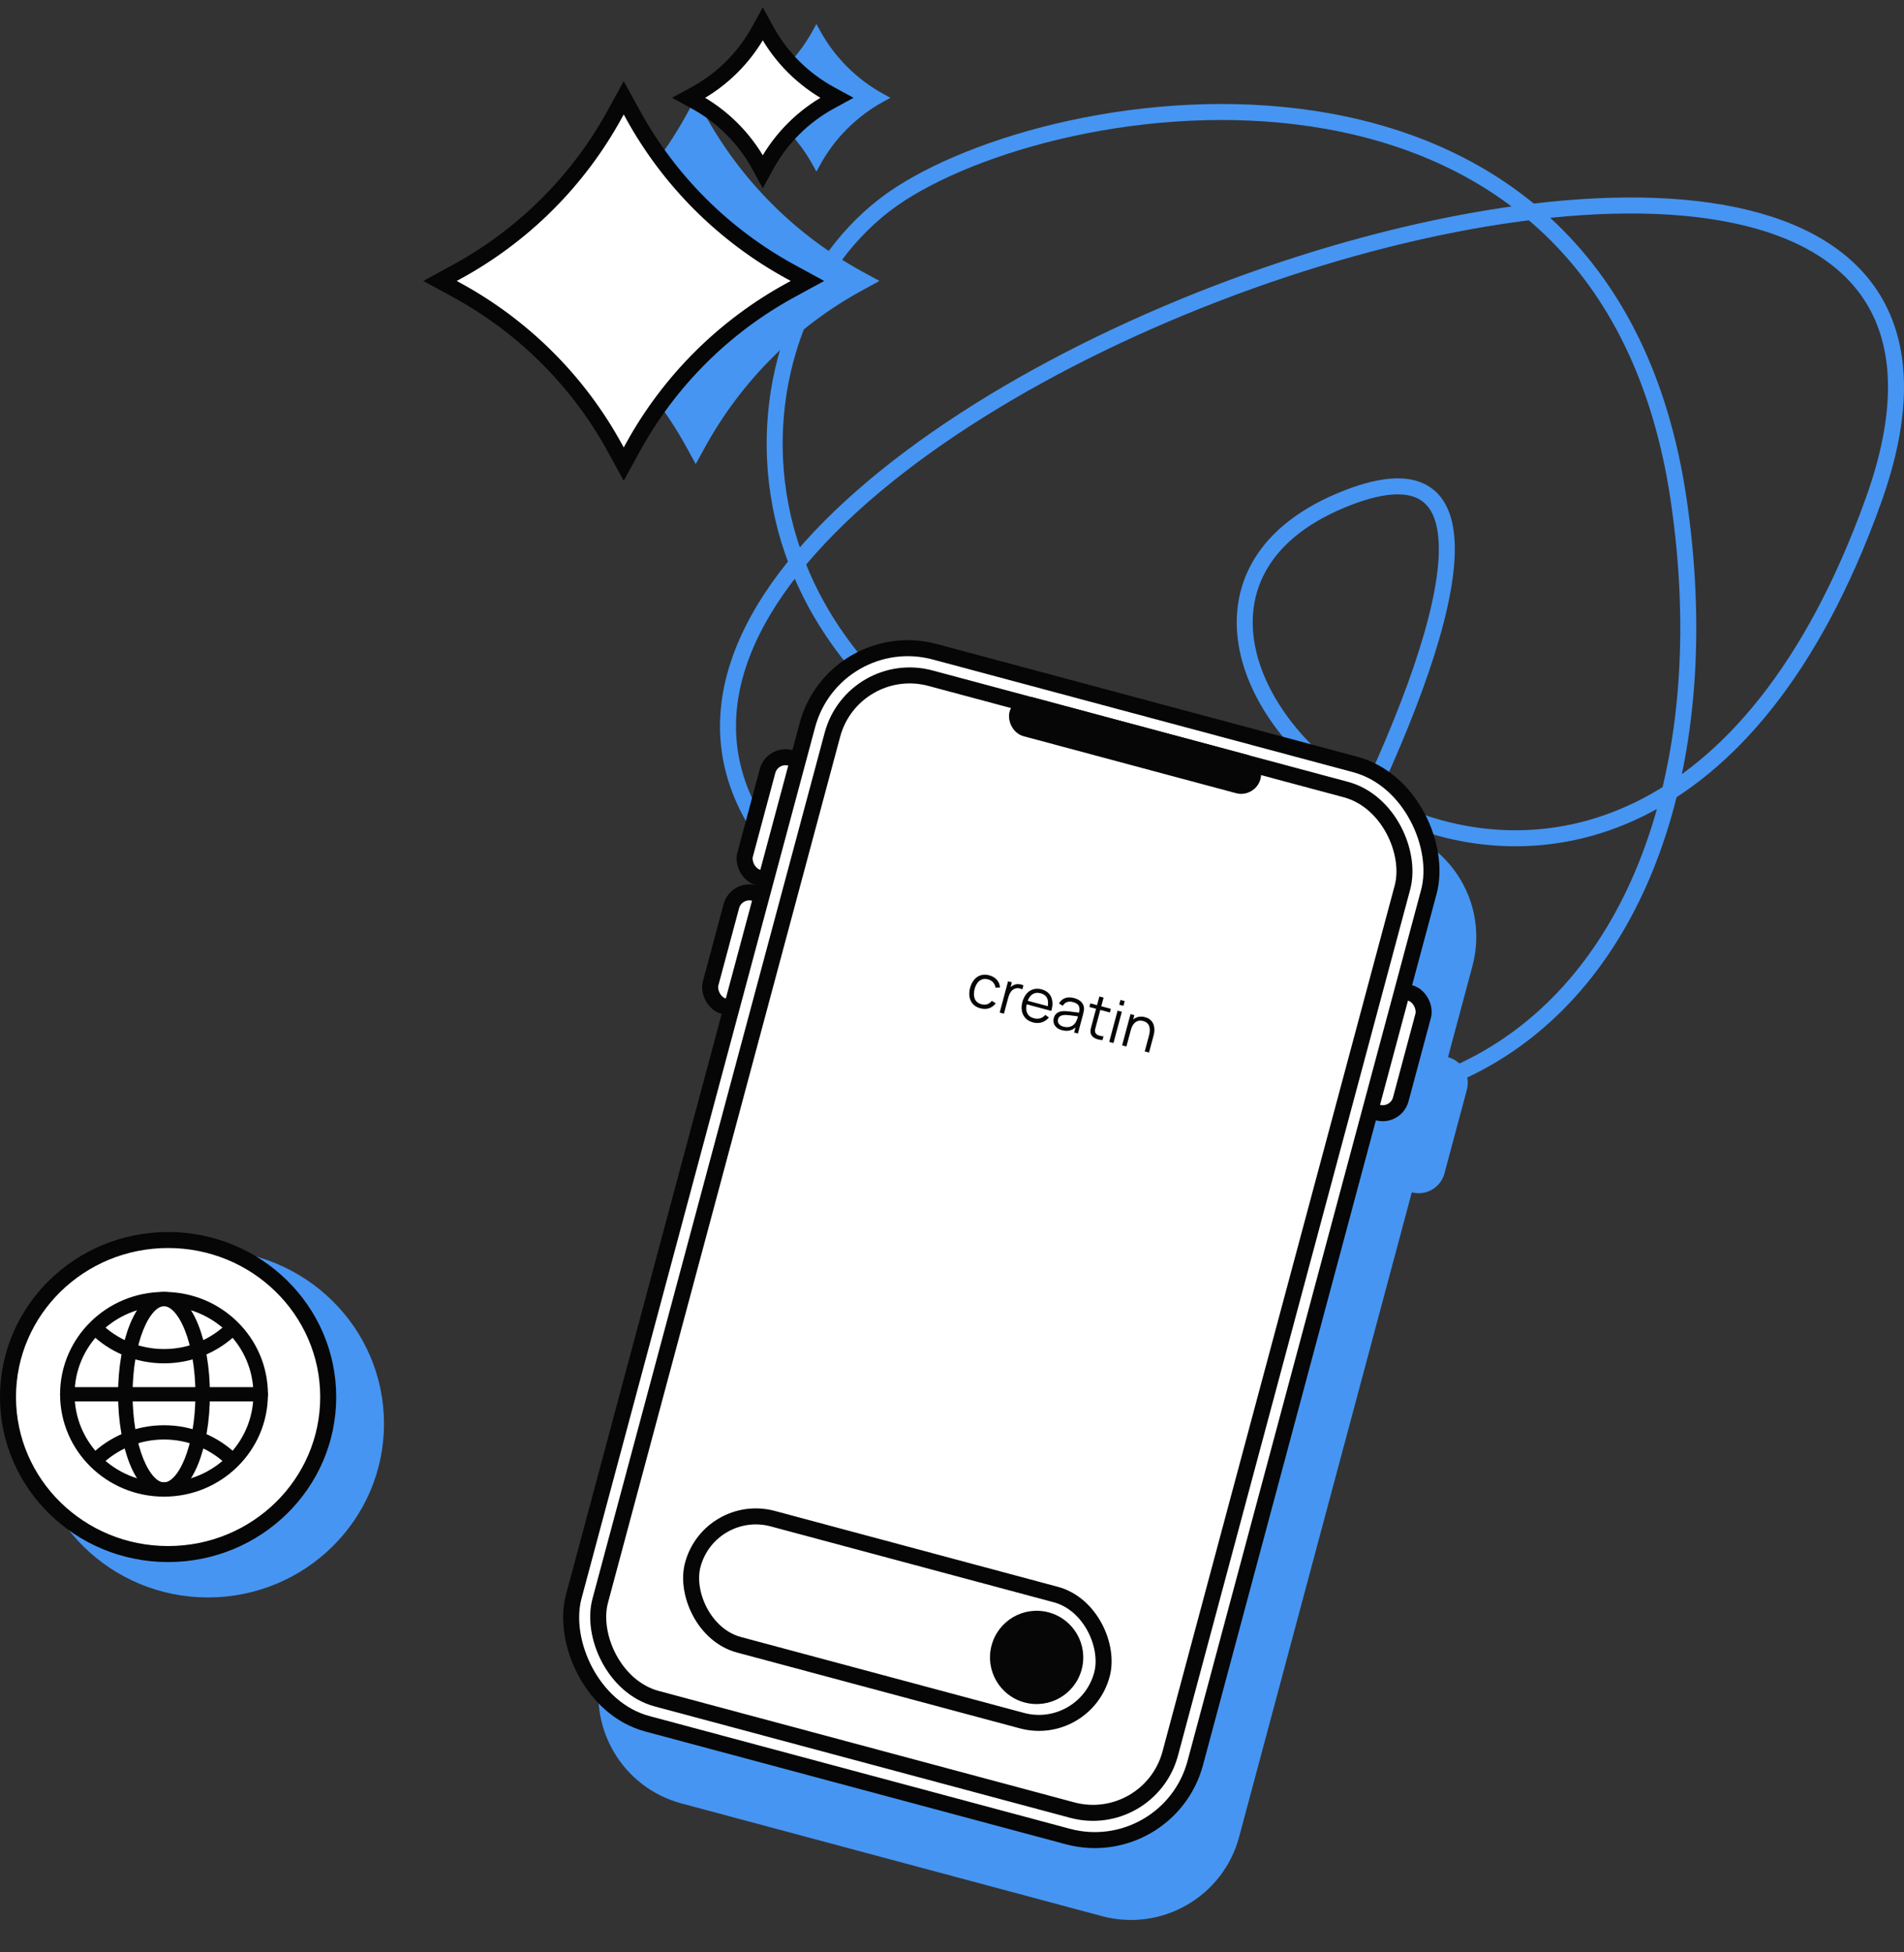 <svg width="238" height="244" viewBox="0 0 238 244" fill="none" xmlns="http://www.w3.org/2000/svg">
<rect x="0" y="0" width="238" height="244" fill="#333333" stroke="none"/>
<path d="M112.525 189.032C152.648 144.322 206.029 46.453 167.588 62.567C126 80 203.443 148.155 234.176 62.567C264.908 -23.02 33.132 60.013 104.842 113.664C176.552 167.316 218.809 123.884 209.845 62.567C200.881 1.251 134.294 10.193 112.525 24.245C90.755 38.296 85.633 84.284 136.855 102.167" stroke="#4695F2" stroke-width="2" stroke-linecap="round"/>
<path fill-rule="evenodd" clip-rule="evenodd" d="M121.594 89.502C114.126 87.5 106.449 91.932 104.448 99.401L103.546 102.768C101.77 102.292 99.944 103.346 99.468 105.123L96.667 115.58C96.191 117.356 97.245 119.182 99.022 119.658L99.021 119.659C97.245 119.183 95.419 120.237 94.943 122.014L92.358 131.666C91.882 133.443 92.936 135.268 94.712 135.745L75.28 208.279C73.279 215.748 77.712 223.425 85.18 225.426L137.744 239.514C145.212 241.515 152.889 237.083 154.89 229.615L176.477 149.036C178.253 149.512 180.079 148.458 180.555 146.681L183.356 136.224C183.832 134.448 182.778 132.622 181.001 132.146L184.058 120.736C186.059 113.268 181.626 105.591 174.158 103.589L121.594 89.502Z" fill="#4695F2"/>
<rect x="0.707" y="1.225" width="4.66" height="15.486" rx="2.33" transform="matrix(0.966 0.259 -0.259 0.966 96.18 92.763)" fill="white" stroke="#060606" stroke-width="2"/>
<rect x="0.707" y="1.225" width="4.66" height="15.486" rx="2.33" transform="matrix(0.966 0.259 -0.259 0.966 173.634 122.141)" fill="white" stroke="#060606" stroke-width="2"/>
<rect x="0.707" y="1.225" width="4.66" height="14.653" rx="2.33" transform="matrix(0.966 0.259 -0.259 0.966 91.655 109.654)" fill="white" stroke="#060606" stroke-width="2"/>
<rect x="0.707" y="1.225" width="80.419" height="138.718" rx="13" transform="matrix(0.966 0.259 -0.259 0.966 103.921 76.734)" fill="white" stroke="#060606" stroke-width="2"/>
<rect x="0.707" y="1.225" width="73.759" height="132.056" rx="10" transform="matrix(0.966 0.259 -0.259 0.966 106.276 80.814)" fill="white" stroke="#060606" stroke-width="2"/>
<rect x="0.707" y="1.225" width="30.468" height="2.995" rx="1.498" transform="matrix(0.966 0.259 -0.259 0.966 127.183 86.417)" fill="#060606" stroke="#060606" stroke-width="2"/>
<rect x="0.707" y="1.225" width="52.946" height="16.318" rx="8.159" transform="matrix(0.966 0.259 -0.259 0.966 88.345 186.35)" fill="white" stroke="#060606" stroke-width="2"/>
<ellipse rx="5.828" ry="5.829" transform="matrix(0.966 0.259 -0.259 0.966 129.578 207.176)" fill="#060606"/>
<path d="M122.545 126.038C122.152 125.932 121.843 125.755 121.617 125.506C121.392 125.257 121.249 124.959 121.19 124.612C121.133 124.263 121.156 123.887 121.26 123.482C121.374 123.074 121.545 122.734 121.773 122.464C122.001 122.192 122.274 122.006 122.593 121.908C122.912 121.808 123.266 121.809 123.654 121.913C124.05 122.019 124.368 122.208 124.608 122.479C124.85 122.751 124.981 123.069 125 123.434L124.434 123.461C124.405 123.202 124.308 122.982 124.142 122.8C123.979 122.617 123.769 122.491 123.514 122.423C123.227 122.346 122.971 122.348 122.748 122.431C122.524 122.511 122.336 122.655 122.181 122.865C122.027 123.074 121.908 123.33 121.824 123.634C121.704 124.103 121.711 124.508 121.847 124.85C121.984 125.189 122.262 125.415 122.682 125.527C122.947 125.599 123.189 125.599 123.407 125.528C123.628 125.455 123.818 125.315 123.978 125.107L124.47 125.41C124.233 125.718 123.949 125.927 123.62 126.035C123.292 126.141 122.934 126.142 122.545 126.038Z" fill="#060606"/>
<path d="M124.961 126.569L126.007 122.66L126.485 122.789L126.233 123.729L126.172 123.581C126.246 123.477 126.332 123.386 126.427 123.308C126.524 123.228 126.621 123.168 126.72 123.127C126.846 123.065 126.982 123.029 127.129 123.019C127.277 123.007 127.421 123.016 127.56 123.046C127.7 123.073 127.823 123.116 127.929 123.175L127.795 123.675C127.663 123.6 127.509 123.55 127.335 123.524C127.161 123.498 126.987 123.524 126.814 123.602C126.657 123.668 126.526 123.764 126.423 123.889C126.32 124.011 126.237 124.149 126.173 124.303C126.109 124.454 126.056 124.606 126.015 124.761L125.492 126.711L124.961 126.569Z" fill="#060606"/>
<path d="M129.122 127.8C128.741 127.698 128.433 127.525 128.199 127.281C127.967 127.038 127.814 126.743 127.742 126.395C127.67 126.047 127.689 125.667 127.799 125.254C127.914 124.827 128.089 124.479 128.324 124.208C128.559 123.938 128.837 123.755 129.157 123.66C129.48 123.565 129.829 123.568 130.206 123.669C130.592 123.773 130.897 123.95 131.122 124.202C131.347 124.451 131.486 124.76 131.537 125.128C131.589 125.496 131.547 125.907 131.412 126.362L130.869 126.217L130.92 126.029C131.046 125.519 131.038 125.108 130.898 124.793C130.759 124.48 130.49 124.269 130.089 124.162C129.67 124.049 129.311 124.099 129.014 124.312C128.719 124.525 128.504 124.883 128.369 125.388C128.237 125.88 128.245 126.292 128.394 126.624C128.546 126.954 128.827 127.174 129.237 127.284C129.517 127.359 129.778 127.361 130.02 127.288C130.264 127.214 130.48 127.072 130.666 126.86L131.11 127.185C130.865 127.484 130.566 127.687 130.214 127.794C129.865 127.9 129.501 127.902 129.122 127.8ZM128.141 125.486L128.26 125.04L131.245 125.841L131.126 126.286L128.141 125.486Z" fill="#060606"/>
<path d="M132.75 128.772C132.455 128.694 132.222 128.574 132.05 128.414C131.881 128.255 131.77 128.074 131.719 127.872C131.667 127.669 131.669 127.464 131.725 127.257C131.781 127.044 131.872 126.875 131.997 126.748C132.124 126.619 132.274 126.526 132.447 126.469C132.623 126.413 132.815 126.385 133.024 126.387C133.235 126.392 133.464 126.408 133.713 126.436C133.965 126.462 134.208 126.492 134.445 126.527C134.684 126.56 134.894 126.587 135.075 126.607L134.856 126.672C134.966 126.288 134.968 125.982 134.861 125.755C134.754 125.527 134.506 125.361 134.118 125.257C133.85 125.185 133.607 125.185 133.389 125.255C133.174 125.327 132.993 125.483 132.849 125.723L132.372 125.433C132.555 125.107 132.808 124.884 133.129 124.763C133.451 124.643 133.828 124.64 134.26 124.756C134.617 124.851 134.902 125 135.114 125.202C135.329 125.402 135.455 125.642 135.491 125.923C135.509 126.05 135.506 126.185 135.483 126.329C135.46 126.472 135.429 126.617 135.39 126.761L134.74 129.19L134.266 129.062L134.529 128.082L134.651 128.177C134.428 128.476 134.153 128.677 133.826 128.778C133.499 128.879 133.14 128.877 132.75 128.772ZM132.934 128.329C133.183 128.396 133.412 128.41 133.621 128.37C133.831 128.331 134.013 128.249 134.168 128.125C134.323 127.998 134.444 127.842 134.53 127.656C134.593 127.538 134.645 127.405 134.688 127.256C134.731 127.104 134.763 126.991 134.783 126.917L134.957 127.076C134.77 127.051 134.567 127.023 134.348 126.99C134.132 126.958 133.917 126.93 133.703 126.907C133.492 126.884 133.299 126.872 133.123 126.871C133.004 126.873 132.884 126.889 132.765 126.919C132.647 126.947 132.541 126.998 132.448 127.074C132.358 127.151 132.294 127.259 132.256 127.399C132.226 127.513 132.224 127.63 132.251 127.751C132.281 127.872 132.349 127.985 132.456 128.089C132.565 128.193 132.724 128.273 132.934 128.329Z" fill="#060606"/>
<path d="M137.81 130.012C137.578 129.999 137.356 129.959 137.144 129.892C136.934 129.825 136.756 129.728 136.609 129.601C136.464 129.475 136.372 129.313 136.332 129.116C136.301 128.952 136.301 128.796 136.333 128.647C136.368 128.496 136.412 128.325 136.463 128.135L137.421 124.556L137.95 124.697L136.997 128.255C136.953 128.419 136.917 128.556 136.89 128.668C136.866 128.778 136.865 128.881 136.888 128.978C136.932 129.163 137.044 129.296 137.223 129.378C137.405 129.46 137.643 129.516 137.935 129.545L137.81 130.012ZM136.173 125.873L136.295 125.417L138.857 126.104L138.735 126.56L136.173 125.873Z" fill="#060606"/>
<path d="M139.898 125.588L140.058 124.991L140.59 125.133L140.43 125.731L139.898 125.588ZM138.652 130.238L139.699 126.33L140.231 126.472L139.184 130.381L138.652 130.238Z" fill="#060606"/>
<path d="M143.091 131.428L143.625 129.434C143.684 129.217 143.716 129.012 143.724 128.82C143.732 128.626 143.708 128.449 143.653 128.289C143.6 128.128 143.512 127.99 143.387 127.877C143.265 127.764 143.101 127.68 142.896 127.625C142.708 127.574 142.533 127.562 142.371 127.589C142.211 127.616 142.065 127.678 141.933 127.774C141.804 127.869 141.691 127.996 141.594 128.156C141.497 128.316 141.419 128.508 141.359 128.729L141.005 128.545C141.112 128.145 141.272 127.827 141.485 127.592C141.698 127.357 141.947 127.202 142.23 127.128C142.514 127.054 142.815 127.06 143.133 127.145C143.367 127.208 143.561 127.299 143.716 127.418C143.872 127.537 143.994 127.675 144.082 127.83C144.172 127.986 144.233 128.154 144.265 128.333C144.298 128.51 144.308 128.692 144.294 128.88C144.28 129.065 144.25 129.246 144.203 129.422L143.627 131.571L143.091 131.428ZM140.265 130.67L141.312 126.762L141.793 126.891L141.536 127.854L141.59 127.868L140.801 130.814L140.265 130.67Z" fill="#060606"/>
<path d="M85.831 14.297L86.966 12.226L88.102 14.297C92.661 22.608 99.517 29.442 107.855 33.986L109.932 35.118L107.855 36.25C99.517 40.794 92.661 47.629 88.102 55.94L86.966 58.01L85.831 55.94C81.272 47.629 74.415 40.794 66.077 36.25L64 35.118L66.077 33.986C74.412 29.442 81.269 22.608 85.831 14.297Z" fill="#4695F2"/>
<path d="M101.593 3.833L102.05 3L102.508 3.833C104.345 7.182 107.108 9.937 110.47 11.77L111.307 12.226L110.47 12.682C107.111 14.513 104.347 17.268 102.508 20.619L102.05 21.453L101.593 20.619C99.756 17.271 96.992 14.516 93.63 12.682L92.794 12.226L93.63 11.77C96.992 9.94 99.756 7.185 101.593 3.833Z" fill="#4695F2"/>
<path d="M76.831 14.297L77.966 12.226L79.102 14.297C83.661 22.608 90.517 29.442 98.855 33.986L100.932 35.118L98.855 36.25C90.517 40.794 83.661 47.629 79.102 55.94L77.966 58.01L76.831 55.94C72.272 47.629 65.415 40.794 57.077 36.25L55 35.118L57.077 33.986C65.415 29.442 72.272 22.608 76.831 14.297Z" fill="white" stroke="#060606" stroke-width="2" stroke-miterlimit="10"/>
<path d="M94.889 3.833L95.347 3L95.804 3.833C97.641 7.182 100.405 9.937 103.767 11.77L104.603 12.226L103.767 12.682C100.408 14.513 97.644 17.268 95.804 20.619L95.347 21.453L94.889 20.619C93.052 17.271 90.289 14.516 86.927 12.682L86.09 12.226L86.927 11.77C90.286 9.94 93.049 7.185 94.889 3.833Z" fill="white" stroke="#060606" stroke-width="2" stroke-miterlimit="10"/>
<path d="M26 157.748C14.7 157.748 5.5 166.777 5.5 177.963C5.5 189.149 14.7 198.179 26 198.179C37.3 198.179 46.5 189.149 46.5 177.963C46.5 166.777 37.3 157.748 26 157.748Z" fill="#4695F2" stroke="#4695F2" stroke-width="3"/>
<path d="M21.013 155C9.979 155 1 163.768 1 174.627C1 185.486 9.979 194.254 21.013 194.254C32.046 194.254 41.026 185.486 41.026 174.627C41.026 163.768 32.046 155 21.013 155Z" fill="white" stroke="#060606" stroke-width="2"/>
<path fill-rule="evenodd" clip-rule="evenodd" d="M33.49 174.284C33.49 181.35 27.674 187.079 20.5 187.079C13.326 187.079 7.51 181.35 7.51 174.284C7.51 167.217 13.326 161.489 20.5 161.489C27.674 161.489 33.49 167.217 33.49 174.284ZM20.5 185.294C26.673 185.294 31.677 180.364 31.677 174.284C31.677 168.203 26.673 163.274 20.5 163.274C14.327 163.274 9.323 168.203 9.323 174.284C9.323 180.364 14.327 185.294 20.5 185.294Z" fill="#060606"/>
<path fill-rule="evenodd" clip-rule="evenodd" d="M33.49 174.284C33.49 174.777 33.084 175.177 32.583 175.177L8.417 175.177C7.916 175.177 7.51 174.777 7.51 174.284C7.51 173.791 7.916 173.391 8.417 173.391L32.583 173.391C33.084 173.391 33.49 173.791 33.49 174.284Z" fill="#060606"/>
<path fill-rule="evenodd" clip-rule="evenodd" d="M23.04 185.864C22.355 186.578 21.497 187.079 20.5 187.079C19.503 187.079 18.645 186.578 17.96 185.864C17.277 185.153 16.703 184.171 16.241 183.032C15.314 180.748 14.76 177.655 14.76 174.284C14.76 170.913 15.314 167.819 16.241 165.536C16.703 164.397 17.277 163.415 17.96 162.704C18.645 161.99 19.503 161.489 20.5 161.489C21.497 161.489 22.355 161.99 23.04 162.704C23.723 163.415 24.297 164.397 24.759 165.536C25.686 167.819 26.24 170.913 26.24 174.284C26.24 177.655 25.686 180.748 24.759 183.032C24.297 184.171 23.723 185.153 23.04 185.864ZM23.076 182.369C23.898 180.344 24.427 177.486 24.427 174.284C24.427 171.082 23.898 168.224 23.076 166.199C22.664 165.184 22.196 164.423 21.723 163.93C21.251 163.439 20.838 163.274 20.5 163.274C20.162 163.274 19.749 163.439 19.277 163.93C18.804 164.423 18.336 165.184 17.924 166.199C17.102 168.224 16.573 171.082 16.573 174.284C16.573 177.486 17.102 180.344 17.924 182.369C18.336 183.383 18.804 184.145 19.277 184.638C19.749 185.129 20.162 185.294 20.5 185.294C20.838 185.294 21.251 185.129 21.723 184.638C22.196 184.145 22.664 183.383 23.076 182.369Z" fill="#060606"/>
<path fill-rule="evenodd" clip-rule="evenodd" d="M29.685 183.162C29.331 183.511 28.757 183.511 28.403 183.162C26.38 181.169 23.587 179.938 20.5 179.938C17.413 179.938 14.62 181.169 12.597 183.162C12.243 183.511 11.669 183.511 11.315 183.162C10.961 182.814 10.961 182.248 11.315 181.9C13.665 179.585 16.913 178.152 20.5 178.152C24.087 178.152 27.335 179.585 29.685 181.9C30.039 182.248 30.039 182.814 29.685 183.162Z" fill="#060606"/>
<path fill-rule="evenodd" clip-rule="evenodd" d="M29.685 166.668C27.335 168.983 24.087 170.416 20.5 170.416C16.913 170.416 13.665 168.983 11.315 166.668C10.961 166.319 10.961 165.754 11.315 165.406C11.669 165.057 12.243 165.057 12.597 165.406C14.62 167.399 17.413 168.63 20.5 168.63C23.587 168.63 26.38 167.399 28.403 165.406C28.757 165.057 29.331 165.057 29.685 165.406C30.039 165.754 30.039 166.319 29.685 166.668Z" fill="#060606"/>
</svg>
